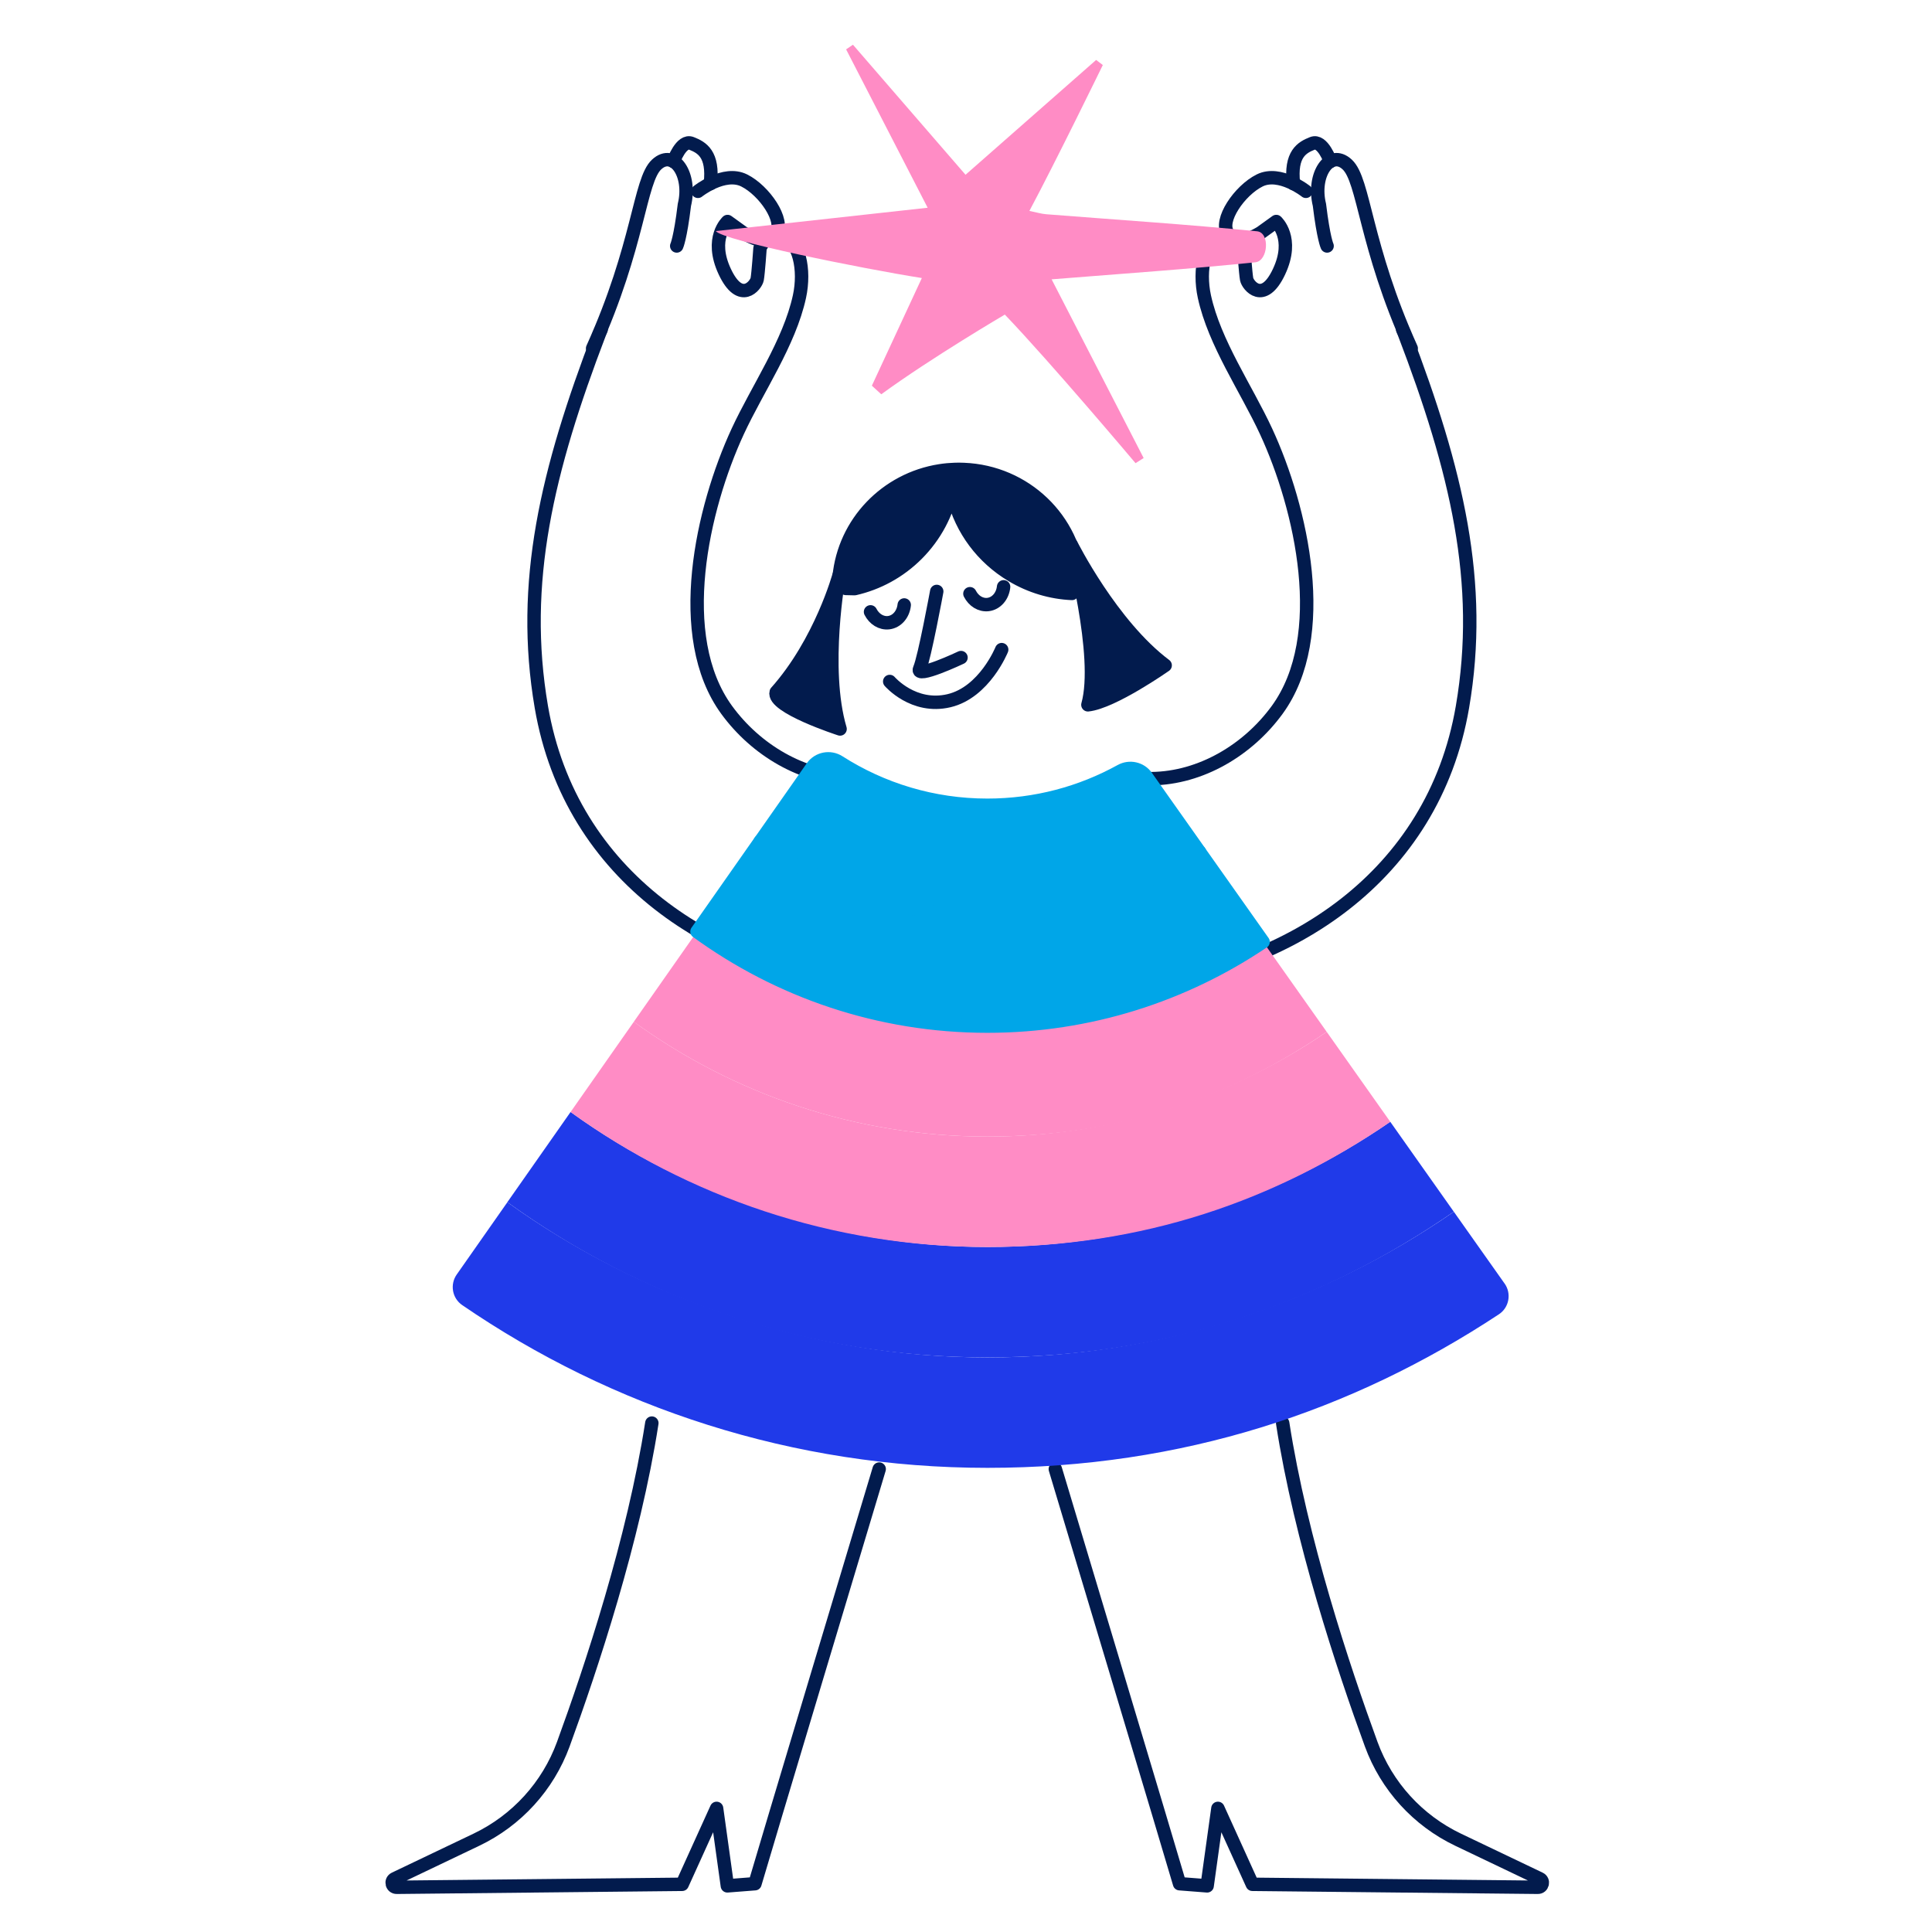 <svg width="432" height="432" viewBox="0 0 432 432" fill="none" xmlns="http://www.w3.org/2000/svg">
<path d="M132.508 77.901C142.93 54.85 142.977 40.359 146.821 36.782C150.665 33.205 154.681 39.078 153.032 45.81C152.118 53.343 151.317 54.998 151.317 54.998" stroke="#021B4D" stroke-width="3" stroke-linecap="round" stroke-linejoin="round"/>
<path d="M134.423 73.684C134.298 73.968 134.174 74.253 134.049 74.55C122.34 105.187 116.284 130.272 121.047 158.08C127.607 196.376 160.279 216.532 193.408 220.144" stroke="#021B4D" stroke-width="3" stroke-linecap="round" stroke-linejoin="round"/>
<path d="M150.582 36.1C150.582 36.1 152.32 31.153 154.61 32.06C156.905 32.968 159.592 34.409 158.839 41.065" stroke="#021B4D" stroke-width="3" stroke-linecap="round" stroke-linejoin="round"/>
<path d="M156.057 42.78C156.057 42.78 161.9 38.1 166.408 40.354C170.916 42.608 175.519 49.358 173.526 52.135C172.838 53.095 171.995 53.594 171.106 53.76C169.421 54.074 166.159 52.034 166.159 52.034L162.683 49.53C162.683 49.53 158.542 53.25 162.066 60.747C165.589 68.251 169.065 63.743 169.308 62.432C169.552 61.121 169.943 55.504 169.943 55.504C169.943 55.504 171.07 52.099 174.872 52.852C178.675 53.605 180.069 60.314 178.758 66.323C176.504 76.686 169.385 86.906 164.966 96.451C157.012 113.641 150.475 142.267 162.487 158.74C169.012 167.685 179.523 173.99 190.597 174.109" stroke="#021B4D" stroke-width="3" stroke-linecap="round" stroke-linejoin="round"/>
<path d="M315.553 77.901C305.131 54.85 305.083 40.359 301.239 36.782C297.396 33.205 293.38 39.078 295.029 45.81C295.942 53.343 296.743 54.998 296.743 54.998" stroke="#021B4D" stroke-width="3" stroke-linecap="round" stroke-linejoin="round"/>
<path d="M313.634 73.684C313.758 73.968 313.883 74.253 314.007 74.55C325.717 105.187 331.773 130.272 327.01 158.08C320.449 196.376 287.777 216.532 254.648 220.144" stroke="#021B4D" stroke-width="3" stroke-linecap="round" stroke-linejoin="round"/>
<path d="M297.48 36.1C297.48 36.1 295.742 31.153 293.452 32.06C291.157 32.968 288.47 34.409 289.223 41.065" stroke="#021B4D" stroke-width="3" stroke-linecap="round" stroke-linejoin="round"/>
<path d="M292.005 42.78C292.005 42.78 286.163 38.1 281.654 40.354C277.146 42.608 272.543 49.358 274.536 52.135C275.224 53.095 276.067 53.594 276.957 53.76C278.641 54.074 281.904 52.034 281.904 52.034L285.38 49.53C285.38 49.53 289.52 53.25 285.997 60.747C282.473 68.251 278.997 63.743 278.754 62.432C278.511 61.121 278.119 55.504 278.119 55.504C278.119 55.504 276.992 52.099 273.19 52.852C269.388 53.605 267.994 60.314 269.305 66.323C271.559 76.686 278.677 86.906 283.096 96.451C291.05 113.641 297.587 142.267 285.575 158.74C279.05 167.685 268.539 173.99 257.465 174.109" stroke="#021B4D" stroke-width="3" stroke-linecap="round" stroke-linejoin="round"/>
<path d="M215.896 39.077C226.034 30.162 235.566 21.786 245.098 13.405L246.593 14.538C246.593 14.538 236.076 36.111 230.174 47.162C231.758 47.483 232.831 47.815 233.94 47.904C249.66 49.144 265.414 50.164 281.086 51.718C284.022 52.009 283.554 58.356 280.712 58.646C265.99 60.165 251.243 61.167 235.145 62.46L255.722 102.417L253.907 103.567C253.907 103.567 234.901 81.009 224.681 70.344C224.681 70.344 208.381 79.906 197.057 88.163L194.951 86.241L206.127 62.17C192.489 60.011 161.633 53.764 160.055 51.67L207.426 46.451L189.191 11.038C190.105 10.421 189.808 10.617 190.722 10C199.115 19.698 207.509 29.391 215.902 39.083L215.896 39.077Z" fill="#FF8CC5"/>
<path d="M209.455 132.246C209.455 132.246 206.714 147.117 205.641 149.519C204.567 151.922 214.883 147.034 214.883 147.034" stroke="#021B4D" stroke-width="3" stroke-linecap="round" stroke-linejoin="round"/>
<path d="M198.941 152.382C198.941 152.382 204.233 158.557 212.187 156.682C220.141 154.808 223.979 145.258 223.979 145.258" stroke="#021B4D" stroke-width="3" stroke-linecap="round" stroke-linejoin="round"/>
<path d="M202.186 135.27C201.972 137.334 200.578 139.001 198.716 139.232C197.049 139.434 195.471 138.425 194.652 136.812" stroke="#021B4D" stroke-width="3" stroke-linecap="round" stroke-linejoin="round"/>
<path d="M224.408 131.211C224.195 133.275 222.801 134.942 220.938 135.173C219.271 135.375 217.694 134.367 216.875 132.753" stroke="#021B4D" stroke-width="3" stroke-linecap="round" stroke-linejoin="round"/>
<path d="M242.807 134.255C242.807 134.255 242.807 134.291 242.807 134.303L244.604 134.35C244.604 134.297 244.604 134.243 244.604 134.19C244.005 134.196 243.4 134.19 242.801 134.16C242.801 134.19 242.801 134.225 242.801 134.255H242.807Z" fill="#00A6E8"/>
<path d="M215.542 104.975C215.156 104.957 214.776 104.945 214.385 104.945C214.231 104.945 214.082 104.957 213.928 104.957C213.756 104.957 213.584 104.963 213.412 104.969C213.044 104.981 212.677 105.005 212.309 105.034C212.143 105.046 211.971 105.058 211.805 105.07C211.253 105.123 210.701 105.189 210.162 105.278C198.15 107.164 188.795 116.88 187.633 128.951C187.686 128.945 187.746 128.945 187.799 128.933C188.297 128.874 188.79 128.791 189.282 128.702C189.223 129.254 189.169 129.811 189.145 130.375C189.128 130.76 189.116 131.146 189.116 131.531C189.116 131.543 189.116 131.561 189.116 131.573L191.097 131.62C196.204 130.458 201.074 127.883 205.054 123.891C209.129 119.804 211.716 114.792 212.819 109.548C212.926 110.088 213.038 110.622 213.181 111.162C215.061 118.493 219.688 124.686 226.219 128.613C230.454 131.158 235.087 132.486 239.69 132.694C239.708 132.285 239.719 131.87 239.719 131.454C239.719 131.336 239.714 131.211 239.708 131.092C239.702 130.547 239.672 130.001 239.625 129.461C240.164 129.491 240.704 129.503 241.244 129.497C240.236 116.127 229.197 105.521 215.524 104.975H215.542Z" fill="#021B4D" stroke="#021B4D" stroke-width="3" stroke-linecap="round" stroke-linejoin="round"/>
<path d="M239.539 121.785C239.539 121.785 246.313 146.681 243.258 157.595C248.804 157.014 260.532 148.775 260.532 148.775C248.538 139.776 239.539 121.785 239.539 121.785Z" fill="#021B4D" stroke="#021B4D" stroke-width="3" stroke-linecap="round" stroke-linejoin="round"/>
<path d="M187.647 128.529C187.647 128.529 183.821 149.439 187.843 162.999C187.843 162.999 172.598 158.069 173.559 154.771C183.56 143.56 187.647 128.529 187.647 128.529Z" fill="#021B4D" stroke="#021B4D" stroke-width="3" stroke-linecap="round" stroke-linejoin="round"/>
<path d="M145.753 318.207C141.713 344.319 132.145 373.087 125.953 390.017C122.518 399.401 115.536 407.059 106.52 411.365L88.262 420.085C87.278 420.553 87.639 422.036 88.731 422.001L152.533 421.336L160.232 404.36L162.64 421.68L168.809 421.2C169.806 417.629 196.588 328.487 196.588 328.487" stroke="#021B4D" stroke-width="3" stroke-linecap="round" stroke-linejoin="round"/>
<path d="M286.808 318.207C290.847 344.319 300.415 373.087 306.608 390.017C310.042 399.401 317.024 407.059 326.04 411.365L344.298 420.085C345.283 420.553 344.921 422.036 343.83 422.001L280.028 421.336L272.328 404.36L269.92 421.68L263.751 421.2C262.754 417.629 235.973 328.487 235.973 328.487" stroke="#021B4D" stroke-width="3" stroke-linecap="round" stroke-linejoin="round"/>
<path d="M336.425 286.995L325.083 270.95C295.383 291.485 259.455 303.527 220.78 303.527C182.105 303.527 143.72 290.655 113.451 268.82L102.121 284.99C100.567 287.209 101.107 290.287 103.343 291.818C136.845 314.78 177.288 328.215 220.786 328.215C264.283 328.215 302.264 315.586 335.156 293.882C337.451 292.369 338.021 289.237 336.431 286.995H336.425Z" fill="#203AE9"/>
<path d="M325.078 270.948L310.866 250.833C285.181 268.492 254.158 278.831 220.774 278.831C187.39 278.831 153.852 267.638 127.581 248.645L113.445 268.812C143.715 290.647 180.782 303.519 220.774 303.519C260.766 303.519 295.378 291.484 325.078 270.942V270.948Z" fill="#203AE9"/>
<path d="M310.871 250.841L296.659 230.727C274.99 245.503 248.866 254.139 220.786 254.139C191.305 254.139 164.001 244.619 141.721 228.479L127.586 248.646C153.858 267.634 186.043 278.833 220.78 278.833C255.516 278.833 285.181 268.494 310.871 250.835V250.841Z" fill="#FF8CC5"/>
<path d="M296.658 230.727L282.434 210.606C264.781 222.505 243.575 229.451 220.779 229.451C196.56 229.451 174.126 221.604 155.85 208.311L141.715 228.478C163.989 244.619 191.298 254.139 220.779 254.139C250.26 254.139 274.983 245.503 296.652 230.727H296.658Z" fill="#FF8CC5"/>
<path d="M282.431 210.602L268.207 190.476C254.576 199.498 238.275 204.754 220.777 204.754C201.813 204.754 184.261 198.585 169.983 188.133L155.848 208.301C174.123 221.594 196.557 229.442 220.777 229.442C243.566 229.442 264.778 222.495 282.431 210.596V210.602Z" fill="#00A6E8" stroke="#00A6E8" stroke-width="3" stroke-linecap="round" stroke-linejoin="round"/>
<path d="M268.216 190.479L256.335 173.668C255.042 171.835 252.58 171.295 250.622 172.381C241.766 177.275 231.599 180.062 220.786 180.062C208.572 180.062 197.177 176.509 187.574 170.37C185.593 169.107 182.971 169.611 181.624 171.533L169.992 188.136C184.27 198.581 201.828 204.756 220.786 204.756C238.284 204.756 254.585 199.501 268.216 190.479Z" fill="#00A6E8" stroke="#00A6E8" stroke-width="3" stroke-linecap="round" stroke-linejoin="round"/>
</svg>
